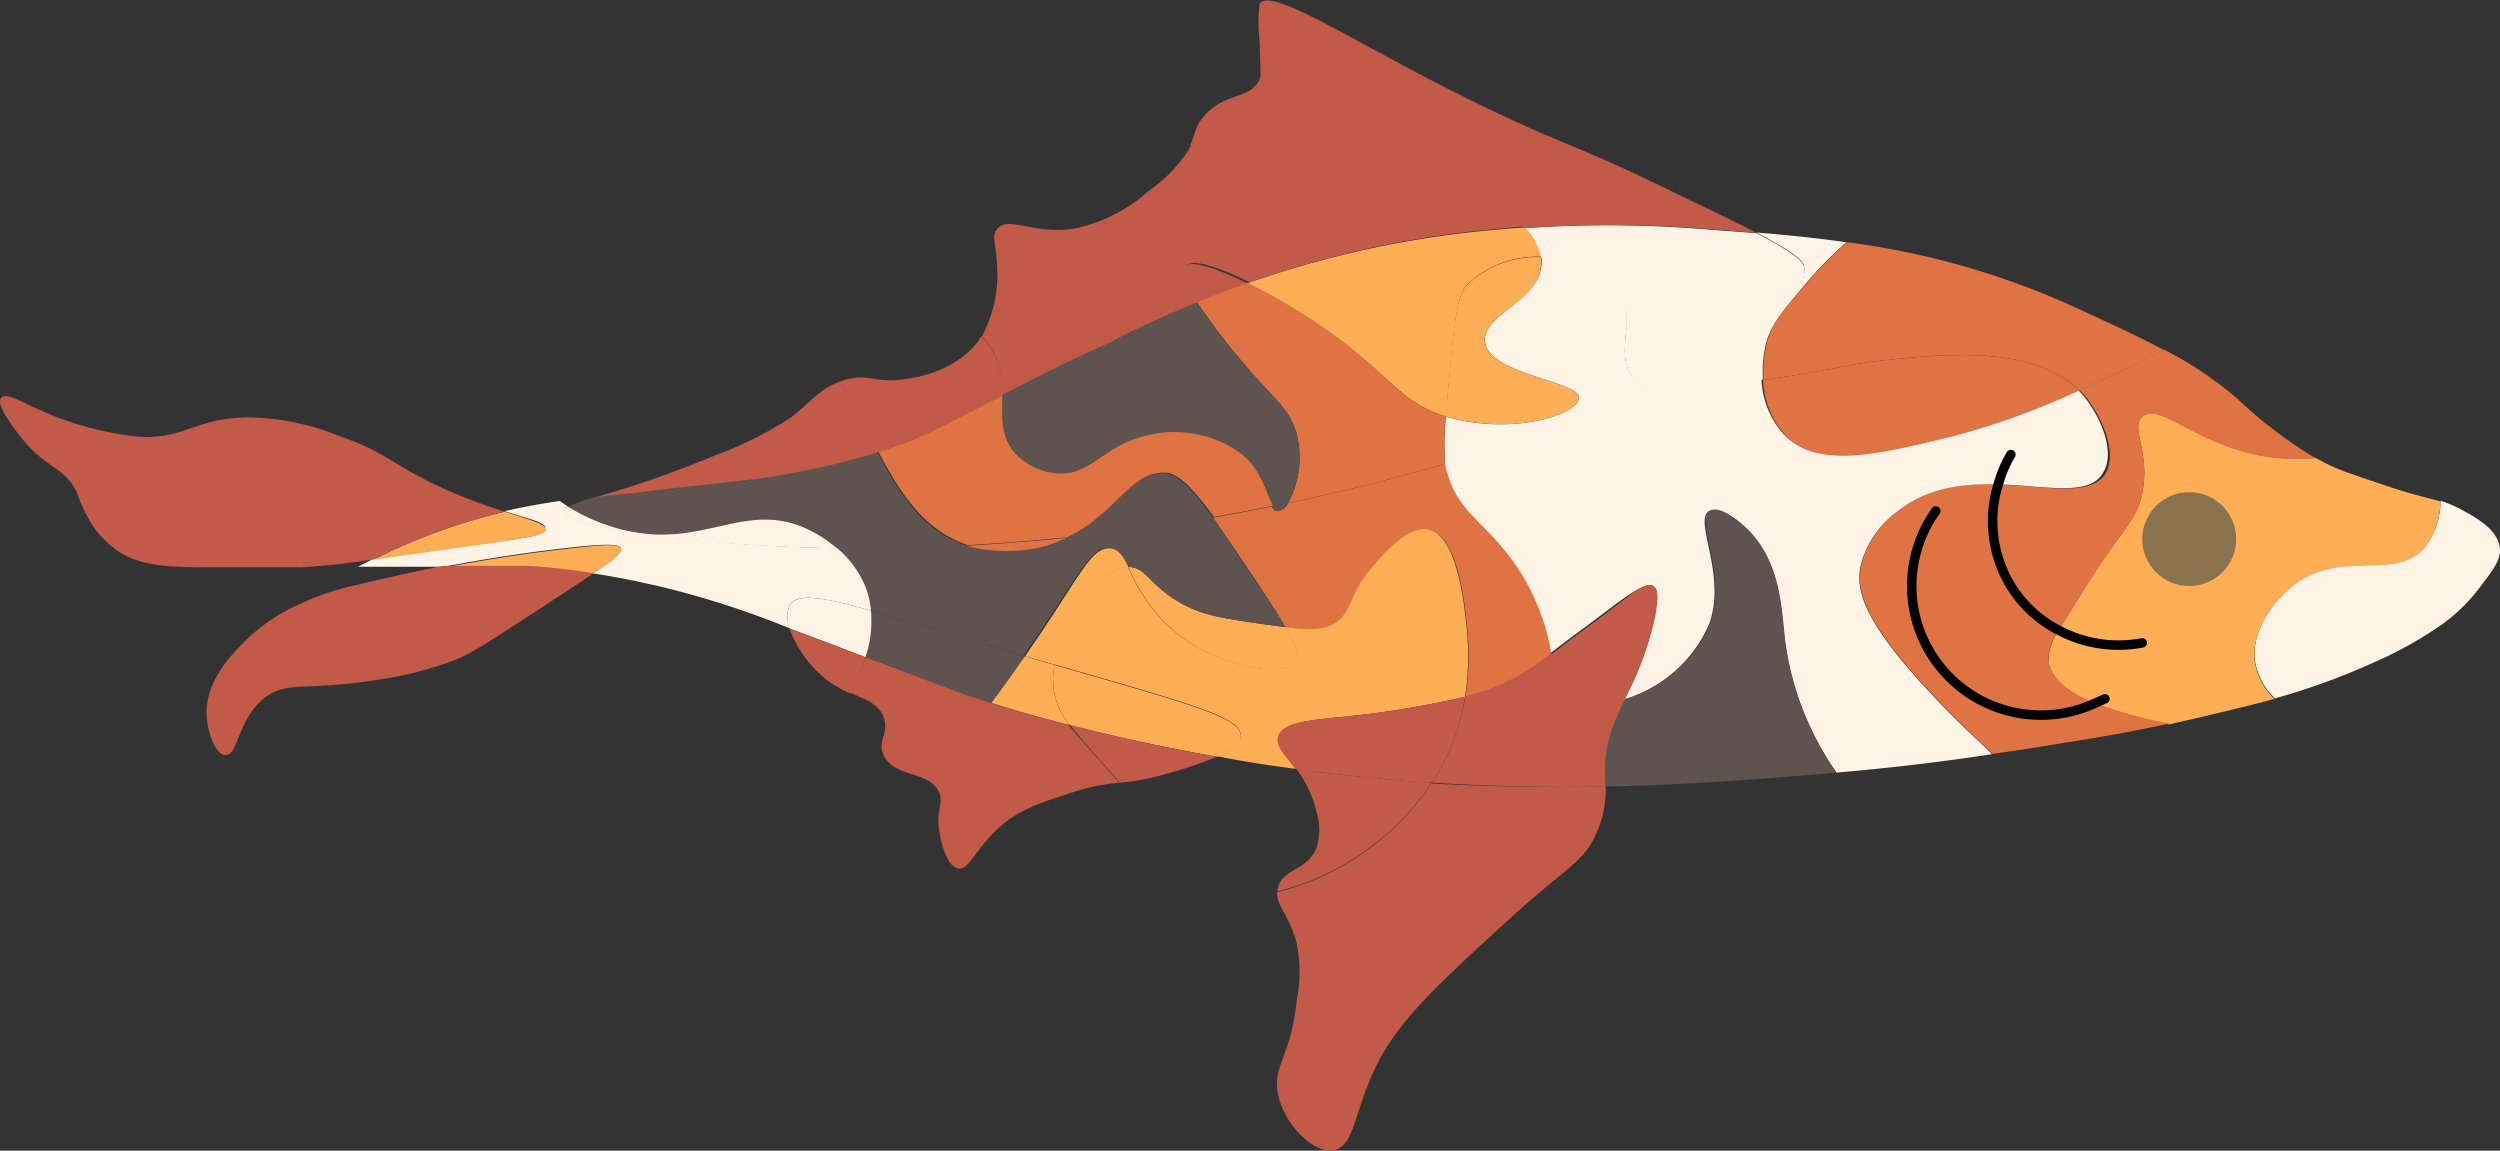 <svg id="Слой_1" data-name="Слой 1" xmlns="http://www.w3.org/2000/svg" viewBox="0 0 198.06 91.16"><rect x="0" y="0" width="198.06" height="91.16" fill="#333333" stroke="none"/><defs><style>.cls-1{fill:#fff4e6;}.cls-2{fill:#ffae55;}.cls-3{fill:#e07344;}.cls-4{fill:#5e534f;}.cls-5{fill:#c15a49;}.cls-6{fill:none;stroke:#000;stroke-linecap:round;stroke-linejoin:round;stroke-width:0.75px;}.cls-7{fill:#89724e;}</style></defs><title>koi4</title><path class="cls-1" d="M188.18,52.36a54.68,54.68,0,0,1-7.95,2.9,5.34,5.34,0,0,1-1.58-2.95c-.31-2.31,1.34-4.67,3-6,3.85-3,8.05-.31,10.42-3a5.94,5.94,0,0,0,1.28-3.71,10.22,10.22,0,0,1,1.7.73c1.19.65,2.81,1.55,3,3,.09.91-.46,1.65-1.49,3a14,14,0,0,1-3,3A31,31,0,0,1,188.18,52.36Z" transform="translate(0 0.07)"/><path class="cls-2" d="M163.11,49.86c.51-.89,1.24-2,2.16-3.5,2.93-4.66,4-5.13,4.46-7.44.63-3.29-1-5.09,0-6,1.28-1.13,4,1.89,8.93,3a15.45,15.45,0,0,0,4.79.28,15.31,15.31,0,0,0,2.65,1.21c3.39,1.18,4.46,1.49,4.46,1.49,1.24.36,2.05.54,2.77.76a5.94,5.94,0,0,1-1.28,3.71c-2.37,2.66-6.56,0-10.42,3-1.64,1.28-3.29,3.65-3,6a5.34,5.34,0,0,0,1.58,2.95h-.09c-3.21.85-6.06,1.49-8.27,2A35.67,35.67,0,0,1,166,55.7c-2.07-.83-3.44-1.89-3.71-3.32A4.22,4.22,0,0,1,163.11,49.86Z" transform="translate(0 0.07)"/><path class="cls-3" d="M183.45,36.23a15.45,15.45,0,0,1-4.79-.28c-5-1.09-7.65-4.11-8.93-3-1,.86.63,2.66,0,6-.45,2.31-1.53,2.78-4.46,7.44-.92,1.46-1.65,2.6-2.16,3.5a9.62,9.62,0,0,1-3.79-3.5,9.87,9.87,0,0,1-1-8.07c3.82.12,7.29,1,8.48-.86,1-1.67-.31-4.49-1.49-6a5.6,5.6,0,0,0-.57-.61c1.49-.67,3.15-1.44,5-2.37l1.71-.85a29.8,29.8,0,0,1,5.73,3.82A35.81,35.81,0,0,0,183.45,36.23Z" transform="translate(0 0.07)"/><path class="cls-3" d="M166,55.63a35.67,35.67,0,0,0,5.88,1.62c-3.2.68-5.12,1-5.12,1-3.14.52-6,1-8.9,1.41-.92-.86-1.92-1.82-3-2.9-7.13-7.14-7.8-9.88-7.44-11.91a7.54,7.54,0,0,1,3-4.46c2.38-1.89,5.22-2.19,7.89-2.11a9.87,9.87,0,0,0,1,8.07,9.62,9.62,0,0,0,3.79,3.5,4.22,4.22,0,0,0-.82,2.46C162.56,53.74,163.92,54.8,166,55.63Z" transform="translate(0 0.07)"/><path class="cls-3" d="M171.44,27.66l-1.71.85c-1.88.92-3.54,1.7-5,2.37-3.72-3.68-10.85-2.9-15.8-2.37-2.44.25-2,.43-8.93,1.49h-.28a9.16,9.16,0,0,1,.28-3c.4-1.5,1.26-2.5,3-4.46a30,30,0,0,1,3.33-3.42A62.71,62.71,0,0,1,163.78,24C167,25.47,169.4,26.57,171.44,27.66Z" transform="translate(0 0.07)"/><path class="cls-1" d="M158.27,38.3c-2.66-.07-5.51.22-7.89,2.11a7.54,7.54,0,0,0-3,4.46c-.36,2,.31,4.76,7.44,11.91,1.09,1.09,2.08,2,3,2.9-3.82.58-7.71,1.06-12.34,1.46a23.6,23.6,0,0,1-4.06-10.31c-.33-2.54-.3-6.24-3-8.93-.12-.12-2-2-3-1.49-1.31.71,1.4,5,0,8.93a10.65,10.65,0,0,1-6.76,6,26.11,26.11,0,0,0,2.29-6c.4-1.76.43-2.71,0-3s-1.68.51-3,1.49c-1.71,1.31-3.45,2.56-5.16,3.88A17.37,17.37,0,0,0,119,43.36c-2-2.32-3.66-3.18-4.46-6a4.75,4.75,0,0,1-.18-.76,122.54,122.54,0,0,0,16.37-6c1.35.33,3.75.1,8.82-.67a7,7,0,0,0,1.77,4.42c2.6,2.65,7.35,1.47,13.39,0a58.8,58.8,0,0,0,9.85-3.59,5.6,5.6,0,0,1,.57.61c1.18,1.46,2.53,4.29,1.49,6C165.56,39.31,162.09,38.41,158.27,38.3Z" transform="translate(0 0.07)"/><path class="cls-3" d="M164.7,30.87a58.8,58.8,0,0,1-9.85,3.59c-6,1.47-10.79,2.65-13.39,0A7,7,0,0,1,139.68,30H140c6.89-1.06,6.49-1.24,8.93-1.49C153.85,28,161,27.19,164.7,30.87Z" transform="translate(0 0.07)"/><path class="cls-4" d="M141.45,50.83a23.6,23.6,0,0,0,4.06,10.31c-.36,0-.71.07-1.09.1-5.13.42-10.8.88-17.23,1a10.62,10.62,0,0,1,.86-5.46c.21-.49.43-1,.68-1.46a10.65,10.65,0,0,0,6.76-6c1.4-4-1.31-8.21,0-8.93.94-.52,2.86,1.37,3,1.49C141.16,44.59,141.13,48.28,141.45,50.83Z" transform="translate(0 0.07)"/><path class="cls-1" d="M139.15,18.35c2.34.19,4.7.43,7.13.77a30,30,0,0,0-3.33,3.42c-1.71,2-2.57,3-3,4.46a9.16,9.16,0,0,0-.28,3c-5.07.77-7.47,1-8.82.67,7.87-3.6,12.46-7.2,12.08-9.64C142.84,20.45,141.59,19.63,139.15,18.35Z" transform="translate(0 0.07)"/><path class="cls-1" d="M120.83,18a95.18,95.18,0,0,1,14.67.13l3.65.27c2.44,1.28,3.69,2.1,3.79,2.71.37,2.44-4.21,6-12.08,9.64a2.55,2.55,0,0,1-1.31-.71c-1.95-2,.42-5-1.49-7.44-1.18-1.52-3.57-2.31-6-2.28A5.17,5.17,0,0,0,120.83,18Z" transform="translate(0 0.07)"/><path class="cls-5" d="M131,46.36c.43.27.4,1.22,0,3a26.11,26.11,0,0,1-2.29,6,5.49,5.49,0,0,1-3.66,0c-1.41-.61-1.8-1.86-2.19-3.56,1.71-1.32,3.45-2.57,5.16-3.88C129.36,46.87,130.47,46,131,46.36Z" transform="translate(0 0.07)"/><path class="cls-1" d="M129.55,30a2.55,2.55,0,0,0,1.31.71,122.54,122.54,0,0,1-16.37,6,20.07,20.07,0,0,1,.06-3.75h.12c4.76,1.41,10.19,0,10.42-1.49.19-1.34-7.13-1.82-7.44-4.46-.27-2.13,4.17-3.2,4.46-6a2.81,2.81,0,0,0,0-.79c2.41,0,4.81.76,6,2.28C130,25,127.6,28,129.55,30Z" transform="translate(0 0.07)"/><path class="cls-5" d="M128.75,55.32c-.25.49-.48,1-.68,1.46a10.62,10.62,0,0,0-.86,5.46c-4.24.1-8.81,0-13.77-.3a17.56,17.56,0,0,0,1.24-2.19,16.79,16.79,0,0,0,1.4-4.63,17,17,0,0,0,6-2.81,9.75,9.75,0,0,1,.79-.58c.39,1.7.77,2.95,2.19,3.56A5.49,5.49,0,0,0,128.75,55.32Z" transform="translate(0 0.07)"/><path class="cls-5" d="M127.2,62.24a8.16,8.16,0,0,1-.63,3.47c-1.07,2.62-2.28,2.68-7.44,7.44-5.8,5.31-8.69,8-10.42,11.91-1.44,3.27-1.49,5.65-3,6s-4-2-4.46-4.46c-.46-2.23,1-2.84,1.49-7.44a11.76,11.76,0,0,0,0-4.46c-.55-2.2-1.64-3-1.56-4.08A20.94,20.94,0,0,0,113.41,62C118.39,62.27,123,62.34,127.2,62.24Z" transform="translate(0 0.07)"/><path class="cls-2" d="M117.64,27c.31,2.65,7.63,3.13,7.44,4.46-.22,1.53-5.65,2.9-10.42,1.49h-.12c0-.43.07-.91.12-1.44.46-5.36.7-8,1.49-8.93a8,8,0,0,1,5.92-2.28,2.81,2.81,0,0,1,0,.79C121.81,23.82,117.38,24.89,117.64,27Z" transform="translate(0 0.07)"/><path class="cls-3" d="M122.9,51.73a9.75,9.75,0,0,0-.79.58,17,17,0,0,1-6,2.81,21.76,21.76,0,0,0,.09-5.79c-.15-1.46-.68-6.95-3-7.44-1.7-.37-3.74,2.08-4.46,3-1.93,2.31-1.47,3.53-3,4.46-.86.54-2,.52-3.9.28-.46-.8-1.12-1.86-2.05-3.26-1.49-2.23-2.69-4-3.69-5.43,1.58-.28,3.15-.58,4.69-.88.13.24.28.37.49.36a1.23,1.23,0,0,0,.77-.63c4.39-.92,8.56-2,12.44-3.11a4.75,4.75,0,0,0,.18.76c.8,2.77,2.5,3.63,4.46,6A17.37,17.37,0,0,1,122.9,51.73Z" transform="translate(0 0.07)"/><path class="cls-2" d="M98.82,22.37a80.08,80.08,0,0,1,20.31-4.29q.87-.09,1.7-.13a5.17,5.17,0,0,1,1.25,2.32,8,8,0,0,0-5.92,2.28c-.79.89-1,3.57-1.49,8.93,0,.54-.09,1-.12,1.44-3.94-1.21-4.39-3.47-10.3-7.4A51.39,51.39,0,0,0,98.82,22.37Z" transform="translate(0 0.07)"/><path class="cls-2" d="M116.16,49.34a21.76,21.76,0,0,1-.09,5.79,75.22,75.22,0,0,1-10.33,1.65c-1.95.22-4.14.39-4.46,1.49-.24.74.52,1.43,1.37,2.57-2.2-.28-4.29-.61-6.25-1,1.09-.48,1.86-1,1.9-1.62.09-1.5-4.2-2.59-14.75-5.65A11.28,11.28,0,0,1,84.9,49.3c.8-1.52,2.37-4.42,4.46-4.46h0a14.46,14.46,0,0,0,2.95,4.46c3.57,3.48,9.43,4.42,10.42,3,.18-.28.24-.7-.92-2.69,1.89.24,3,.25,3.9-.28,1.5-.94,1-2.16,3-4.46.73-.89,2.77-3.35,4.46-3C115.47,42.39,116,47.88,116.16,49.34Z" transform="translate(0 0.07)"/><path class="cls-5" d="M105.74,56.78a75.22,75.22,0,0,0,10.33-1.65,16.79,16.79,0,0,1-1.4,4.63,17.56,17.56,0,0,1-1.24,2.19c-2.47-.16-5-.39-7.69-.7-1.06-.12-2.08-.25-3.1-.4-.85-1.15-1.61-1.83-1.37-2.57C101.6,57.16,103.79,57,105.74,56.78Z" transform="translate(0 0.07)"/><path class="cls-3" d="M114.55,32.92a20.07,20.07,0,0,0-.06,3.75c-3.88,1.13-8.05,2.19-12.44,3.11a7.56,7.56,0,0,0,.71-5.33c-.54-2.22-1.88-2.87-4.46-6a49.06,49.06,0,0,1-3.48-4.61c1.13-.46,2.31-.91,3.48-1.34l.52-.18a51.39,51.39,0,0,1,5.43,3.15C110.16,29.46,110.6,31.72,114.55,32.92Z" transform="translate(0 0.07)"/><path class="cls-5" d="M105.74,61.24q4,.46,7.69.7a20.94,20.94,0,0,1-12.23,8.62,2,2,0,0,1,.07-.39c.43-1.43,2.22-1.25,3-3a4.63,4.63,0,0,0,0-3,8.93,8.93,0,0,0-1.61-3.38A30,30,0,0,0,105.74,61.24Z" transform="translate(0 0.07)"/><path class="cls-4" d="M102.76,34.46a7.56,7.56,0,0,1-.71,5.33l-1.26.27c-.48-.77-.79-2.68-2.49-4.11a9,9,0,0,0-7.44-1.49c-3.68.79-4.55,3.36-7.44,3a5.2,5.2,0,0,1-3-1.49c-1.28-1.37-1.09-3-1.09-4.67C83.73,29,86,27.92,87.88,27c1-.49,3.74-1.8,6.93-3.13a49.06,49.06,0,0,0,3.48,4.61C100.89,31.58,102.23,32.24,102.76,34.46Z" transform="translate(0 0.07)"/><path class="cls-2" d="M101.84,49.62c1.16,2,1.1,2.41.92,2.69-1,1.44-6.85.51-10.42-3a14.46,14.46,0,0,1-2.95-4.46c1.5,0,1.67,1.52,4.43,3,1.62.85,3.07,1.06,6,1.49Z" transform="translate(0 0.07)"/><path class="cls-4" d="M102,39.78c-.25.39-.52.61-.77.63s-.36-.12-.49-.36Z" transform="translate(0 0.07)"/><path class="cls-5" d="M135.5,18.09A95.18,95.18,0,0,0,120.83,18a22,22,0,0,0-6.16-4.33c-6.12-3-13.48-3.3-20.4-2.22.49-1,.34-1.4,1.06-2.25,1.64-2,3.74-1.34,4.46-3,.13-.33.07-.42,0-3a13.13,13.13,0,0,1,0-3c1.16-1.41,8.75,4,19.35,8.93,5.06,2.37,6.49,2.62,13.39,6,2.77,1.34,5,2.38,6.62,3.24Z" transform="translate(0 0.07)"/><path class="cls-4" d="M101.84,49.62l-2.05-.28c-2.89-.43-4.33-.64-6-1.49-2.77-1.46-2.93-3-4.43-3-.42-.86-.8-1.43-1.52-1.49-1.44-.12-2.25,2-6,7.44-.27.39-.52.74-.74,1.1l-3.72-1.1c-3.48-1-6.27-1.9-8.45-2.51a6.56,6.56,0,0,0-.48-1.95,7.89,7.89,0,0,0-2.23-3h2.23q4.06,0,8.08-.22a7.06,7.06,0,0,0,.85.22,13,13,0,0,0,4.46,0,9.94,9.94,0,0,0,2.56-.85c4-.42,7.84-1,11.61-1.61,1,1.38,2.2,3.2,3.69,5.43C100.72,47.76,101.38,48.82,101.84,49.62Z" transform="translate(0 0.07)"/><path class="cls-5" d="M98.82,22.37a2,2,0,0,0-.52.18c-1.18.43-2.35.88-3.48,1.34-.82-1.26-1.34-2.4-1-2.83C94.31,20.47,96.38,21.17,98.82,22.37Z" transform="translate(0 0.07)"/><path class="cls-2" d="M83.55,52.61c10.55,3.07,14.84,4.15,14.75,5.65,0,.63-.82,1.15-1.9,1.62-4.6-.82-8.53-1.71-11.65-2.51a5.69,5.69,0,0,1-1.32-3.57A5.12,5.12,0,0,1,83.55,52.61Z" transform="translate(0 0.07)"/><path class="cls-5" d="M96.39,59.89a33.9,33.9,0,0,1-4,1.35,19.15,19.15,0,0,1-3.66.7c-1.73-2-3.05-3.36-3.94-4.57C87.87,58.18,91.79,59.07,96.39,59.89Z" transform="translate(0 0.07)"/><path class="cls-4" d="M92.35,37.43c1,.09,2.1,1.24,3.75,3.5-3.76.65-7.65,1.19-11.61,1.61C88.3,40.71,89.53,37.18,92.35,37.43Z" transform="translate(0 0.07)"/><path class="cls-5" d="M79.35,31.27A8,8,0,0,0,79,28.5a5.35,5.35,0,0,0-1.21-1.92A10.46,10.46,0,0,0,79,21.06c-.06-1.74-.49-2.4,0-3,.88-1.06,2.8.45,6,0a12.73,12.73,0,0,0,6-3,11.73,11.73,0,0,0,3-3c.18-.28.31-.52.43-.73,6.92-1.09,14.29-.79,20.4,2.22A22,22,0,0,1,121,17.88a11.5,11.5,0,0,0-1.7.13A80.08,80.08,0,0,0,99,22.3c-2.44-1.21-4.51-1.9-5-1.31-.36.43.16,1.56,1,2.83C91.78,25.14,89,26.45,88.05,27,86,27.92,83.73,29,79.35,31.27Z" transform="translate(0 0.07)"/><path class="cls-2" d="M89.4,44.87h0c-2.1,0-3.66,2.95-4.46,4.46a11.28,11.28,0,0,0-1.35,3.27l-2.37-.68c.22-.36.48-.71.74-1.1,3.71-5.43,4.51-7.56,6-7.44C88.6,43.44,89,44,89.4,44.87Z" transform="translate(0 0.07)"/><path class="cls-5" d="M88.68,61.94a15.93,15.93,0,0,0-3.78.79c-2.56.82-4.3,1.37-6,3s-2.13,3.13-3,3c-1.06-.19-1.46-2.75-1.49-3-.27-1.76.37-2.08,0-3-.52-1.21-2-1.32-3.15-1.82a19.42,19.42,0,0,0,4.64-2.65,14.54,14.54,0,0,0,2.54-2.65c1.41.45,3.51,1.07,6.22,1.76C85.63,58.58,87,60,88.68,61.94Z" transform="translate(0 0.07)"/><path class="cls-2" d="M83.55,52.61a5.12,5.12,0,0,0-.13,1.19,5.69,5.69,0,0,0,1.32,3.57c-2.71-.68-4.81-1.31-6.22-1.76.76-1,1.61-2.17,2.66-3.69C82,52.16,82.79,52.4,83.55,52.61Z" transform="translate(0 0.07)"/><path class="cls-3" d="M84.49,42.54a9.94,9.94,0,0,1-2.56.85,13,13,0,0,1-4.46,0,7.06,7.06,0,0,1-.85-.22C79.26,43,81.9,42.8,84.49,42.54Z" transform="translate(0 0.07)"/><path class="cls-4" d="M81.18,51.93c-1.06,1.52-1.9,2.71-2.66,3.69-.42-.12-.76-.24-1.06-.33-1.55-.49-4.14-1.53-8.88-3.32A9,9,0,0,0,69,48.31c2.19.61,5,1.47,8.45,2.51Z" transform="translate(0 0.07)"/><path class="cls-5" d="M77.46,55.29c.3.09.64.21,1.06.33A14.54,14.54,0,0,1,76,58.27a19.42,19.42,0,0,1-4.64,2.65A2.28,2.28,0,0,1,70,59.76c-.52-1.13.46-1.73,0-3-.4-1.09-1.4-1.4-2.59-1.92A20.46,20.46,0,0,0,68.59,52C73.33,53.76,75.92,54.8,77.46,55.29Z" transform="translate(0 0.07)"/><path class="cls-3" d="M73,34.46c.92-.4.91-.43,6-3l.4-.21c0,1.71-.19,3.3,1.09,4.67a5.2,5.2,0,0,0,3,1.49c2.89.39,3.76-2.19,7.44-3a9,9,0,0,1,7.44,1.49c1.7,1.43,2,3.33,2.49,4.11-1.53.3-3.11.6-4.69.88-1.65-2.26-2.77-3.41-3.75-3.5-2.81-.25-4,3.27-7.86,5.1-2.59.27-5.22.48-7.87.63C73.25,42,71.3,39,69.59,35.71A29.15,29.15,0,0,0,73,34.46Z" transform="translate(0 0.07)"/><path class="cls-4" d="M69.52,35.75c1.71,3.29,3.66,6.34,7.1,7.41q-4,.22-8.08.22H66.3a10,10,0,0,0-2.23-1.47c-5-2.46-8.41,1.67-14.88,0A15.71,15.71,0,0,1,45,40.1a10.25,10.25,0,0,1,2.17-.79c1.49-.18,2.74-.3,3.53-.39,7.86-1,8.78-.89,11.91-1.49A57.84,57.84,0,0,0,69.52,35.75Z" transform="translate(0 0.07)"/><path class="cls-5" d="M79,28.5a8,8,0,0,1,.4,2.77l-.4.21c-5,2.54-5,2.57-6,3-1.22.52-2.38.94-3.48,1.29-1-1.89-1.89-3.87-3-5.6A3.8,3.8,0,0,1,67,30c1.85-.49,2.22.27,4.46,0,.79-.1,4.11-.51,6-3a4.31,4.31,0,0,0,.28-.43A5.35,5.35,0,0,1,79,28.5Z" transform="translate(0 0.07)"/><path class="cls-1" d="M69,48.31A9,9,0,0,1,68.57,52l-3-1.15-3-1.12a2.33,2.33,0,0,1,0-1.86C63.16,46.91,65.14,47.21,69,48.31Z" transform="translate(0 0.07)"/><path class="cls-5" d="M66.56,30.16c1.07,1.73,2,3.71,3,5.6a57.84,57.84,0,0,1-6.93,1.68c-3.13.6-4,.52-11.91,1.49-.79.09-2,.21-3.53.39A84.81,84.81,0,0,0,56.67,36a29.65,29.65,0,0,0,6-3C64.35,31.67,65,30.69,66.56,30.16Z" transform="translate(0 0.07)"/><path class="cls-1" d="M68.54,46.36A6.56,6.56,0,0,1,69,48.31c-3.87-1.1-5.85-1.4-6.43-.46a2.33,2.33,0,0,0,0,1.86,71.55,71.55,0,0,0-10.42-3.35c-1.49-.33-3.18-.71-5.16-1,1.8-1.21,2.29-1.65,2.19-2s-1.29-.37-4.46,0-6.06.8-9.55,1.47H28.36l1.19-.61,6.25-.88c5.63-.76,7.4-.94,7.44-1.49s-1.16-.74-3.27-1.43l.3-.06c1.35-.3,2.75-.55,4.08-.74.21.15.42.3.64.43-.16.09-.25.19-.25.31,0,1.24,9.84,2.78,21.58,3A7.89,7.89,0,0,1,68.54,46.36Z" transform="translate(0 0.07)"/><path class="cls-5" d="M68.58,52a20.46,20.46,0,0,1-1.15,2.89,8.33,8.33,0,0,1-1.88-1.06,9.22,9.22,0,0,1-3-4.09l3,1.12Z" transform="translate(0 0.07)"/><path class="cls-1" d="M64.07,41.9a10,10,0,0,1,2.23,1.47c-11.74-.18-21.56-1.73-21.58-3,0-.12.09-.22.25-.31a15.71,15.71,0,0,0,4.21,1.8C55.66,43.56,59,39.44,64.07,41.9Z" transform="translate(0 0.07)"/><path class="cls-2" d="M49.19,43.38c.1.31-.39.76-2.19,2a43.51,43.51,0,0,0-5.25-.48H35.17c3.5-.67,6.34-1.1,9.55-1.47S49,43,49.19,43.38Z" transform="translate(0 0.07)"/><path class="cls-5" d="M47,45.35c-.89.63-2.13,1.43-3.76,2.5-5.25,3.42-5.92,3.87-7.44,4.46a28.64,28.64,0,0,1-6,1.49c-5.55.91-7.1,0-8.93,1.49-2.08,1.73-2,4.51-3,4.46-.76,0-1.4-1.67-1.49-3-.21-2.75,1.92-4.9,3-6a14.36,14.36,0,0,1,4.46-3,20.32,20.32,0,0,1,4.46-1.49c2.6-.63,4.82-1.1,6.82-1.5H41.7A43.51,43.51,0,0,1,47,45.35Z" transform="translate(0 0.07)"/><path class="cls-2" d="M40,40.47c2.11.68,3.3,1,3.27,1.43s-1.82.73-7.44,1.49l-6.25.88A47,47,0,0,1,40,40.47Z" transform="translate(0 0.07)"/><path class="cls-5" d="M35.8,38.92A43.55,43.55,0,0,0,40,40.47a47,47,0,0,0-10.42,3.79c-2.6.36-3.62.49-5.65.61H16.49c-3.07,0-5.58-.06-7.44-1.49a9.28,9.28,0,0,1-1.49-1.49,12,12,0,0,1-1.49-3C5,36.81,3.7,37.16,1.57,34.46,1.21,34-.36,32,.08,31.46S2,32,4.55,33a27.12,27.12,0,0,0,6,1.49c4,.39,4.63-1.38,8.93-1.49a19.67,19.67,0,0,1,7.44,1.49C30.9,35.85,31.06,36.88,35.8,38.92Z" transform="translate(0 0.07)"/><path class="cls-6" d="M159.31,35.94a10,10,0,0,0-1,2.35,9.87,9.87,0,0,0,1,8.07,9.62,9.62,0,0,0,3.79,3.5,10.09,10.09,0,0,0,6.62,1" transform="translate(0 0.07)"/><path class="cls-6" d="M153.36,40.41A10.23,10.23,0,0,0,166,55.63l.76-.34" transform="translate(0 0.07)"/><circle class="cls-7" cx="173.44" cy="42.71" r="3.72"/></svg>